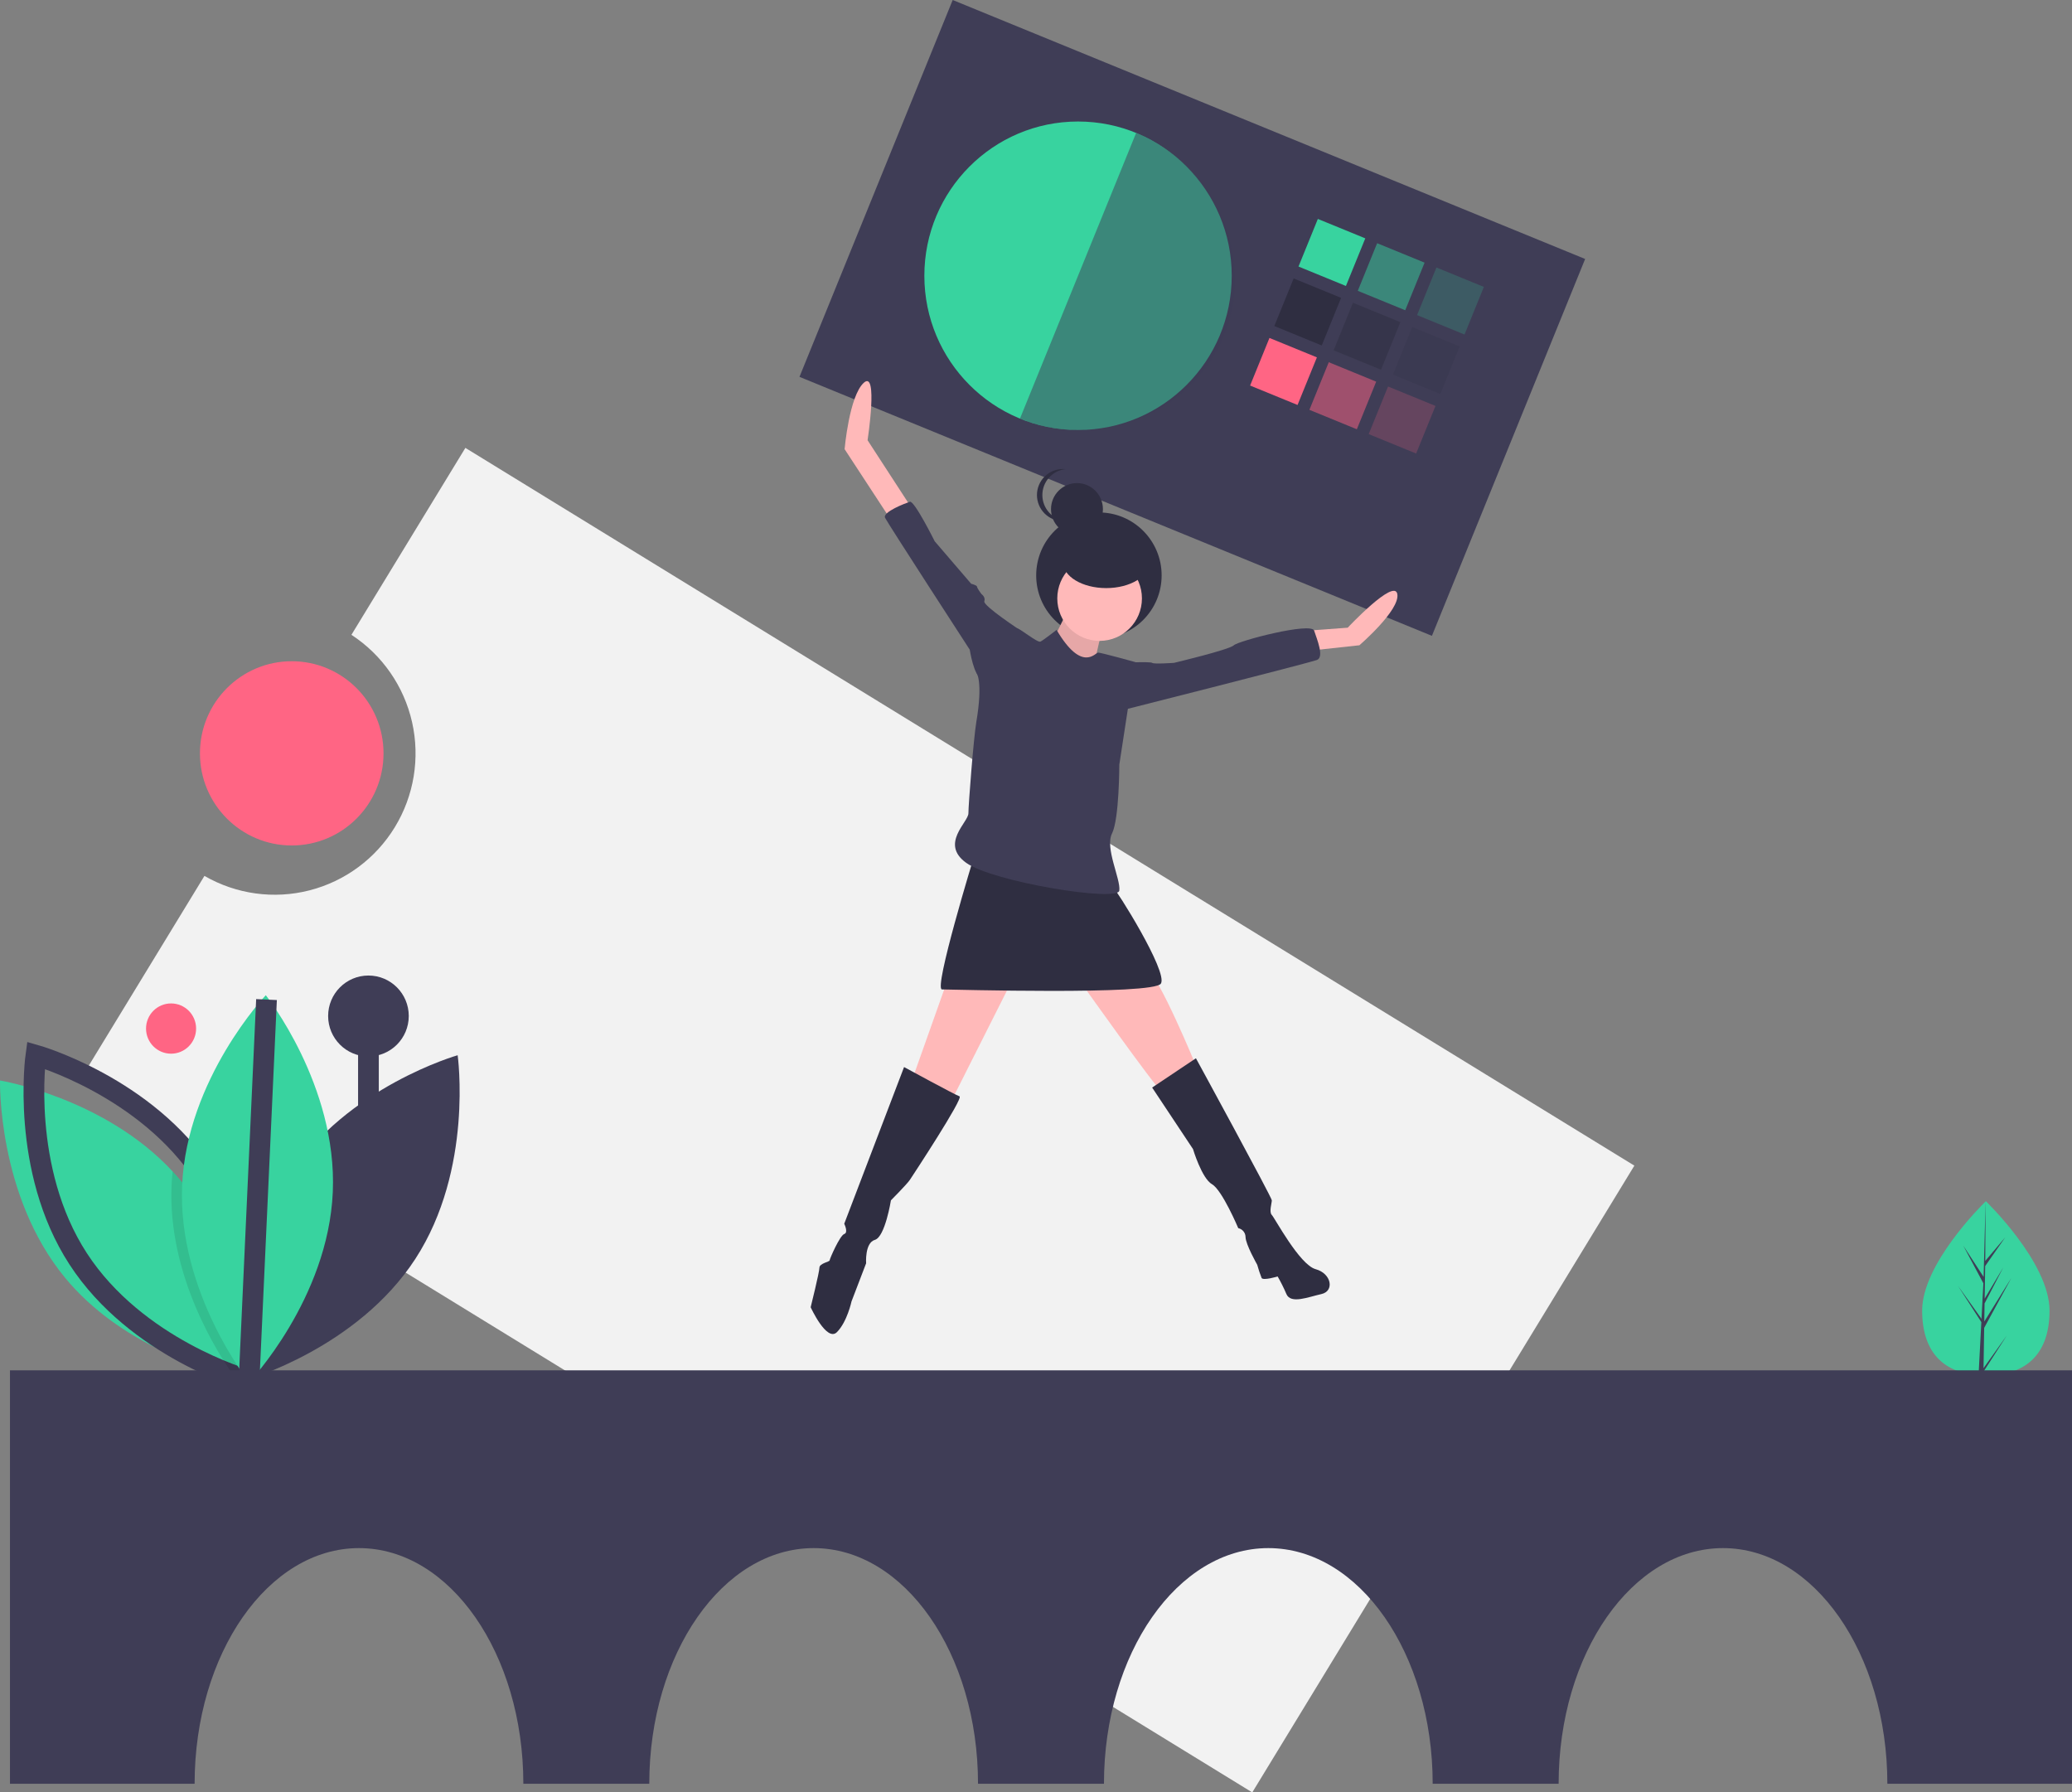 <svg width="200" height="173" viewBox="0 0 200 173" fill="none" xmlns="http://www.w3.org/2000/svg">
<rect x="0" y="0" width="200" height="173" fill="#808080" stroke="none"/>
<g clip-path="url(#clip0)">
<path d="M153.006 24.996L91.959 0L77.169 36.373L138.216 61.37L153.006 24.996Z" fill="#3F3D56"/>
<path d="M104.058 41.502C112.251 41.502 118.893 34.837 118.893 26.615C118.893 18.393 112.251 11.728 104.058 11.728C95.865 11.728 89.223 18.393 89.223 26.615C89.223 34.837 95.865 41.502 104.058 41.502Z" fill="#38D39F"/>
<path d="M131.785 23.006L127.206 21.131L125.338 25.726L129.916 27.601L131.785 23.006Z" fill="#38D39F"/>
<path opacity="0.5" d="M137.508 25.35L132.929 23.475L131.061 28.07L135.64 29.944L137.508 25.35Z" fill="#38D39F"/>
<path opacity="0.2" d="M143.231 27.693L138.652 25.818L136.784 30.413L141.363 32.288L143.231 27.693Z" fill="#38D39F"/>
<path d="M129.449 28.749L124.871 26.875L123.003 31.469L127.581 33.344L129.449 28.749Z" fill="#2F2E41"/>
<path opacity="0.5" d="M135.172 31.093L130.594 29.218L128.726 33.813L133.304 35.687L135.172 31.093Z" fill="#2F2E41"/>
<path opacity="0.2" d="M140.896 33.436L136.317 31.561L134.449 36.156L139.027 38.031L140.896 33.436Z" fill="#2F2E41"/>
<path d="M127.114 34.492L122.535 32.618L120.667 37.212L125.246 39.087L127.114 34.492Z" fill="#FF6584"/>
<path opacity="0.5" d="M132.837 36.836L128.259 34.961L126.39 39.556L130.969 41.431L132.837 36.836Z" fill="#FF6584"/>
<path opacity="0.2" d="M138.56 39.179L133.982 37.305L132.114 41.899L136.692 43.774L138.56 39.179Z" fill="#FF6584"/>
<path opacity="0.5" d="M109.663 12.832L98.453 40.399C106.039 43.505 115.08 40.008 118.175 32.396C121.271 24.783 117.249 15.938 109.663 12.832Z" fill="#3F3D56"/>
<path d="M44.921 43.229L33.921 61.272C36.892 63.208 38.992 66.231 39.775 69.698C40.558 73.165 39.962 76.802 38.113 79.835C36.264 82.867 33.309 85.056 29.876 85.935C26.444 86.814 22.805 86.313 19.734 84.54L8.038 103.724L120.874 173L157.757 112.505L44.921 43.229Z" fill="#F2F2F2"/>
<path d="M197.831 126.493C197.831 131.138 195.079 132.761 191.684 132.761C191.605 132.761 191.527 132.76 191.448 132.758C191.291 132.755 191.135 132.747 190.981 132.737C187.917 132.519 185.537 130.813 185.537 126.493C185.537 122.022 191.231 116.38 191.659 115.962L191.659 115.961C191.676 115.945 191.684 115.937 191.684 115.937C191.684 115.937 197.831 121.847 197.831 126.493Z" fill="#38D39F"/>
<path d="M191.46 132.05L193.708 128.897L191.454 132.396L191.448 132.758C191.291 132.755 191.135 132.747 190.981 132.736L191.224 128.089L191.222 128.053L191.226 128.046L191.249 127.607L188.989 124.1L191.256 127.278L191.261 127.371L191.444 123.859L189.51 120.235L191.468 123.243L191.659 115.962L191.659 115.937V115.961L191.627 121.702L193.553 119.426L191.62 122.197L191.569 125.341L193.367 122.324L191.561 125.804L191.533 127.552L194.143 123.352L191.523 128.162L191.46 132.05Z" fill="#3F3D56"/>
<path d="M16.512 101.7C17.847 101.7 18.929 100.614 18.929 99.275C18.929 97.935 17.847 96.849 16.512 96.849C15.178 96.849 14.096 97.935 14.096 99.275C14.096 100.614 15.178 101.7 16.512 101.7Z" fill="#FF6584"/>
<path d="M35.564 125.674V98.061" stroke="#3F3D56" stroke-width="2" stroke-miterlimit="10"/>
<path d="M35.564 101.966C37.714 101.966 39.456 100.218 39.456 98.061C39.456 95.904 37.714 94.156 35.564 94.156C33.415 94.156 31.673 95.904 31.673 98.061C31.673 100.218 33.415 101.966 35.564 101.966Z" fill="#3F3D56"/>
<path d="M27.901 113.522C22.28 122.171 23.82 133.173 23.82 133.173C23.82 133.173 34.473 130.15 40.094 121.5C45.715 112.851 44.175 101.849 44.175 101.849C44.175 101.849 33.522 104.872 27.901 113.522Z" fill="#3F3D56"/>
<path d="M23.79 133.072C23.79 133.072 23.653 133.05 23.401 132.999C23.201 132.958 22.924 132.9 22.586 132.82C19.567 132.105 11.541 129.691 6.293 123.342C-0.275 115.393 0.002 104.287 0.002 104.287C0.002 104.287 10.044 105.925 16.662 113.063C16.948 113.37 17.227 113.688 17.499 114.017C23.214 120.934 23.746 130.24 23.789 132.541C23.794 132.885 23.79 133.072 23.79 133.072Z" fill="#38D39F"/>
<path d="M19.739 113.522C25.36 122.171 23.82 133.173 23.82 133.173C23.82 133.173 13.167 130.15 7.546 121.5C1.925 112.851 3.465 101.849 3.465 101.849C3.465 101.849 14.118 104.872 19.739 113.522Z" stroke="#3F3D56" stroke-width="2" stroke-miterlimit="10"/>
<path opacity="0.1" d="M23.789 132.541C23.64 132.72 23.509 132.874 23.401 132.999C23.163 133.272 23.027 133.416 23.027 133.416C23.027 133.416 22.863 133.208 22.586 132.82C21.068 130.696 16.184 123.144 16.561 114.42C16.582 113.963 16.615 113.511 16.662 113.063C16.948 113.37 17.227 113.688 17.499 114.017C23.214 120.934 23.746 130.24 23.789 132.541Z" fill="black"/>
<path d="M32.123 115.051C31.678 125.368 24.047 133.416 24.047 133.416C24.047 133.416 17.135 124.737 17.58 114.42C18.024 104.104 25.656 96.056 25.656 96.056C25.656 96.056 32.567 104.734 32.123 115.051Z" fill="#38D39F"/>
<path d="M24.047 133.124L25.725 96.477" stroke="#3F3D56" stroke-width="2" stroke-miterlimit="10"/>
<path d="M0.962 132.259V172.164H18.785C18.785 159.603 25.888 149.42 34.651 149.42C43.413 149.42 50.516 159.603 50.516 172.164H62.672C62.672 159.603 69.775 149.42 78.538 149.42C87.3 149.42 94.403 159.603 94.403 172.164H106.56C106.56 159.603 113.663 149.42 122.425 149.42C131.187 149.42 138.29 159.603 138.29 172.164H150.447C150.447 159.603 157.55 149.42 166.312 149.42C175.074 149.42 182.177 159.603 182.177 172.164H200V132.259H0.962Z" fill="#3F3D56"/>
<path d="M28.16 81.603C33.053 81.603 37.02 77.622 37.02 72.712C37.02 67.802 33.053 63.821 28.16 63.821C23.267 63.821 19.3 67.802 19.3 72.712C19.3 77.622 23.267 81.603 28.16 81.603Z" fill="#FF6584"/>
<path d="M106.072 61.611C109.416 61.611 112.127 58.891 112.127 55.536C112.127 52.18 109.416 49.46 106.072 49.46C102.729 49.46 100.018 52.18 100.018 55.536C100.018 58.891 102.729 61.611 106.072 61.611Z" fill="#2F2E41"/>
<path d="M103.182 58.605C103.182 58.605 101.21 62.987 100.647 63.129C100.083 63.27 105.295 65.814 105.295 65.814C105.295 65.814 106.281 60.443 106.704 60.16C107.126 59.877 103.182 58.605 103.182 58.605Z" fill="#FFB9B9"/>
<path opacity="0.1" d="M103.182 58.605C103.182 58.605 101.21 62.987 100.647 63.129C100.083 63.27 105.295 65.814 105.295 65.814C105.295 65.814 106.281 60.443 106.704 60.16C107.126 59.877 103.182 58.605 103.182 58.605Z" fill="black"/>
<path d="M91.491 94.509L87.828 104.827L91.772 106.382L98.534 92.954L91.491 94.509Z" fill="#FFB9B9"/>
<path d="M104.309 94.791C104.309 94.791 111.634 105.11 112.056 105.252C112.479 105.393 115.437 102.849 115.437 102.849C115.437 102.849 111.775 93.943 110.648 93.519C109.521 93.095 104.309 94.791 104.309 94.791Z" fill="#FFB9B9"/>
<path d="M87.265 102.99L81.49 118.115C81.49 118.115 81.912 118.963 81.49 119.104C81.067 119.245 80.081 121.507 80.081 121.648C80.081 121.79 79.095 121.931 79.095 122.355C79.095 122.779 78.25 126.172 78.25 126.172C78.25 126.172 79.799 129.564 80.785 128.575C81.771 127.585 82.194 125.606 82.194 125.606L83.602 121.931C83.602 121.931 83.462 119.952 84.448 119.669C85.434 119.387 85.997 115.853 85.997 115.853C85.997 115.853 87.546 114.298 87.828 113.874C88.11 113.45 93.04 105.958 92.618 105.817C92.195 105.676 87.265 102.99 87.265 102.99Z" fill="#2F2E41"/>
<path d="M111.211 104.969L115.437 102.142C115.437 102.142 122.762 115.57 122.762 115.853C122.762 116.136 122.48 116.984 122.762 117.266C123.044 117.549 125.438 122.072 126.988 122.497C128.537 122.921 128.819 124.617 127.551 124.9C126.283 125.182 124.593 125.889 124.171 124.9C123.923 124.317 123.641 123.751 123.325 123.203C123.325 123.203 121.917 123.627 121.776 123.345C121.613 122.928 121.472 122.504 121.353 122.072C121.353 122.072 120.226 120.094 120.226 119.387C120.222 119.186 120.15 118.993 120.022 118.839C119.894 118.685 119.718 118.579 119.522 118.539C119.522 118.539 117.973 114.863 116.987 114.298C116.001 113.733 115.155 110.906 115.155 110.906L111.211 104.969Z" fill="#2F2E41"/>
<path d="M106.14 61.856C108.396 61.856 110.225 60.021 110.225 57.757C110.225 55.493 108.396 53.658 106.14 53.658C103.884 53.658 102.055 55.493 102.055 57.757C102.055 60.021 103.884 61.856 106.14 61.856Z" fill="#FFB9B9"/>
<path d="M94.026 82.635C94.026 82.635 90.082 95.498 90.927 95.498C91.772 95.498 111.352 96.064 112.056 94.933C112.761 93.802 107.69 85.745 107.408 85.603C107.126 85.462 94.026 82.635 94.026 82.635Z" fill="#2F2E41"/>
<path d="M87.969 48.993L83.743 42.491C83.743 42.491 84.788 35.67 83.38 36.942C81.971 38.215 81.525 43.352 81.525 43.352L86.42 50.831L87.969 48.993Z" fill="#FFB9B9"/>
<path d="M126.283 60.867L130.087 60.584C130.087 60.584 134.594 55.778 134.876 57.333C135.158 58.888 131.214 62.28 131.214 62.28L126.002 62.846L126.283 60.867Z" fill="#FFB9B9"/>
<path d="M98.534 62.28V60.867C98.534 60.867 94.871 58.464 95.012 58.04C95.153 57.616 94.731 57.333 94.731 57.333C94.731 57.333 94.308 56.768 94.308 56.626C94.308 56.485 93.744 56.344 93.744 56.344L90.223 52.244C90.223 52.244 88.251 48.286 87.828 48.428C87.406 48.569 85.152 49.417 85.434 49.983C85.715 50.548 93.604 62.704 93.604 62.704C93.604 62.704 94.026 65.39 94.731 65.39C95.435 65.39 98.534 62.28 98.534 62.28Z" fill="#3F3D56"/>
<path d="M107.971 63.977C107.971 63.977 111.07 63.835 111.211 63.977C111.352 64.118 113.324 63.977 113.324 63.977C113.324 63.977 118.677 62.704 119.099 62.28C119.522 61.856 126.565 60.019 126.847 60.867C127.129 61.715 127.833 63.411 127.129 63.694C126.424 63.977 107.408 68.783 107.408 68.783L107.971 63.977Z" fill="#3F3D56"/>
<path d="M103.954 51.655C105.338 51.655 106.46 50.53 106.46 49.141C106.46 47.753 105.338 46.627 103.954 46.627C102.571 46.627 101.449 47.753 101.449 49.141C101.449 50.53 102.571 51.655 103.954 51.655Z" fill="#2F2E41"/>
<path d="M100.614 47.779C100.614 47.158 100.843 46.559 101.258 46.097C101.672 45.635 102.242 45.344 102.858 45.279C102.772 45.27 102.684 45.265 102.597 45.265C101.933 45.265 101.296 45.53 100.826 46.002C100.356 46.473 100.092 47.113 100.092 47.779C100.092 48.446 100.356 49.086 100.826 49.557C101.296 50.029 101.933 50.294 102.597 50.294C102.684 50.294 102.772 50.289 102.858 50.28C102.242 50.215 101.672 49.924 101.258 49.462C100.843 49 100.614 48.401 100.614 47.779Z" fill="#2F2E41"/>
<path d="M106.777 56.762C109.083 56.762 110.952 55.636 110.952 54.248C110.952 52.859 109.083 51.733 106.777 51.733C104.471 51.733 102.601 52.859 102.601 54.248C102.601 55.636 104.471 56.762 106.777 56.762Z" fill="#2F2E41"/>
<path d="M101.985 60.796C101.985 60.796 100.717 61.786 100.435 61.927C100.154 62.068 98.463 60.655 98.182 60.655C97.9 60.655 94.237 64.895 94.237 64.895C94.237 64.895 94.918 65.682 94.237 69.701C93.982 71.209 93.476 77.653 93.476 78.501C93.476 79.349 90.716 81.434 93.251 83.271C95.787 85.109 107.901 87.088 108.042 85.957C108.183 84.826 106.633 81.858 107.338 80.444C108.042 79.031 108.042 73.801 108.042 73.801L108.887 68.288L109.591 63.906C109.591 63.906 106.281 62.987 105.999 62.987C105.718 62.987 104.45 64.966 101.985 60.796Z" fill="#3F3D56"/>
</g>
<defs>
<clipPath id="clip0">
<rect width="200" height="173" fill="white"/>
</clipPath>
</defs>
</svg>
